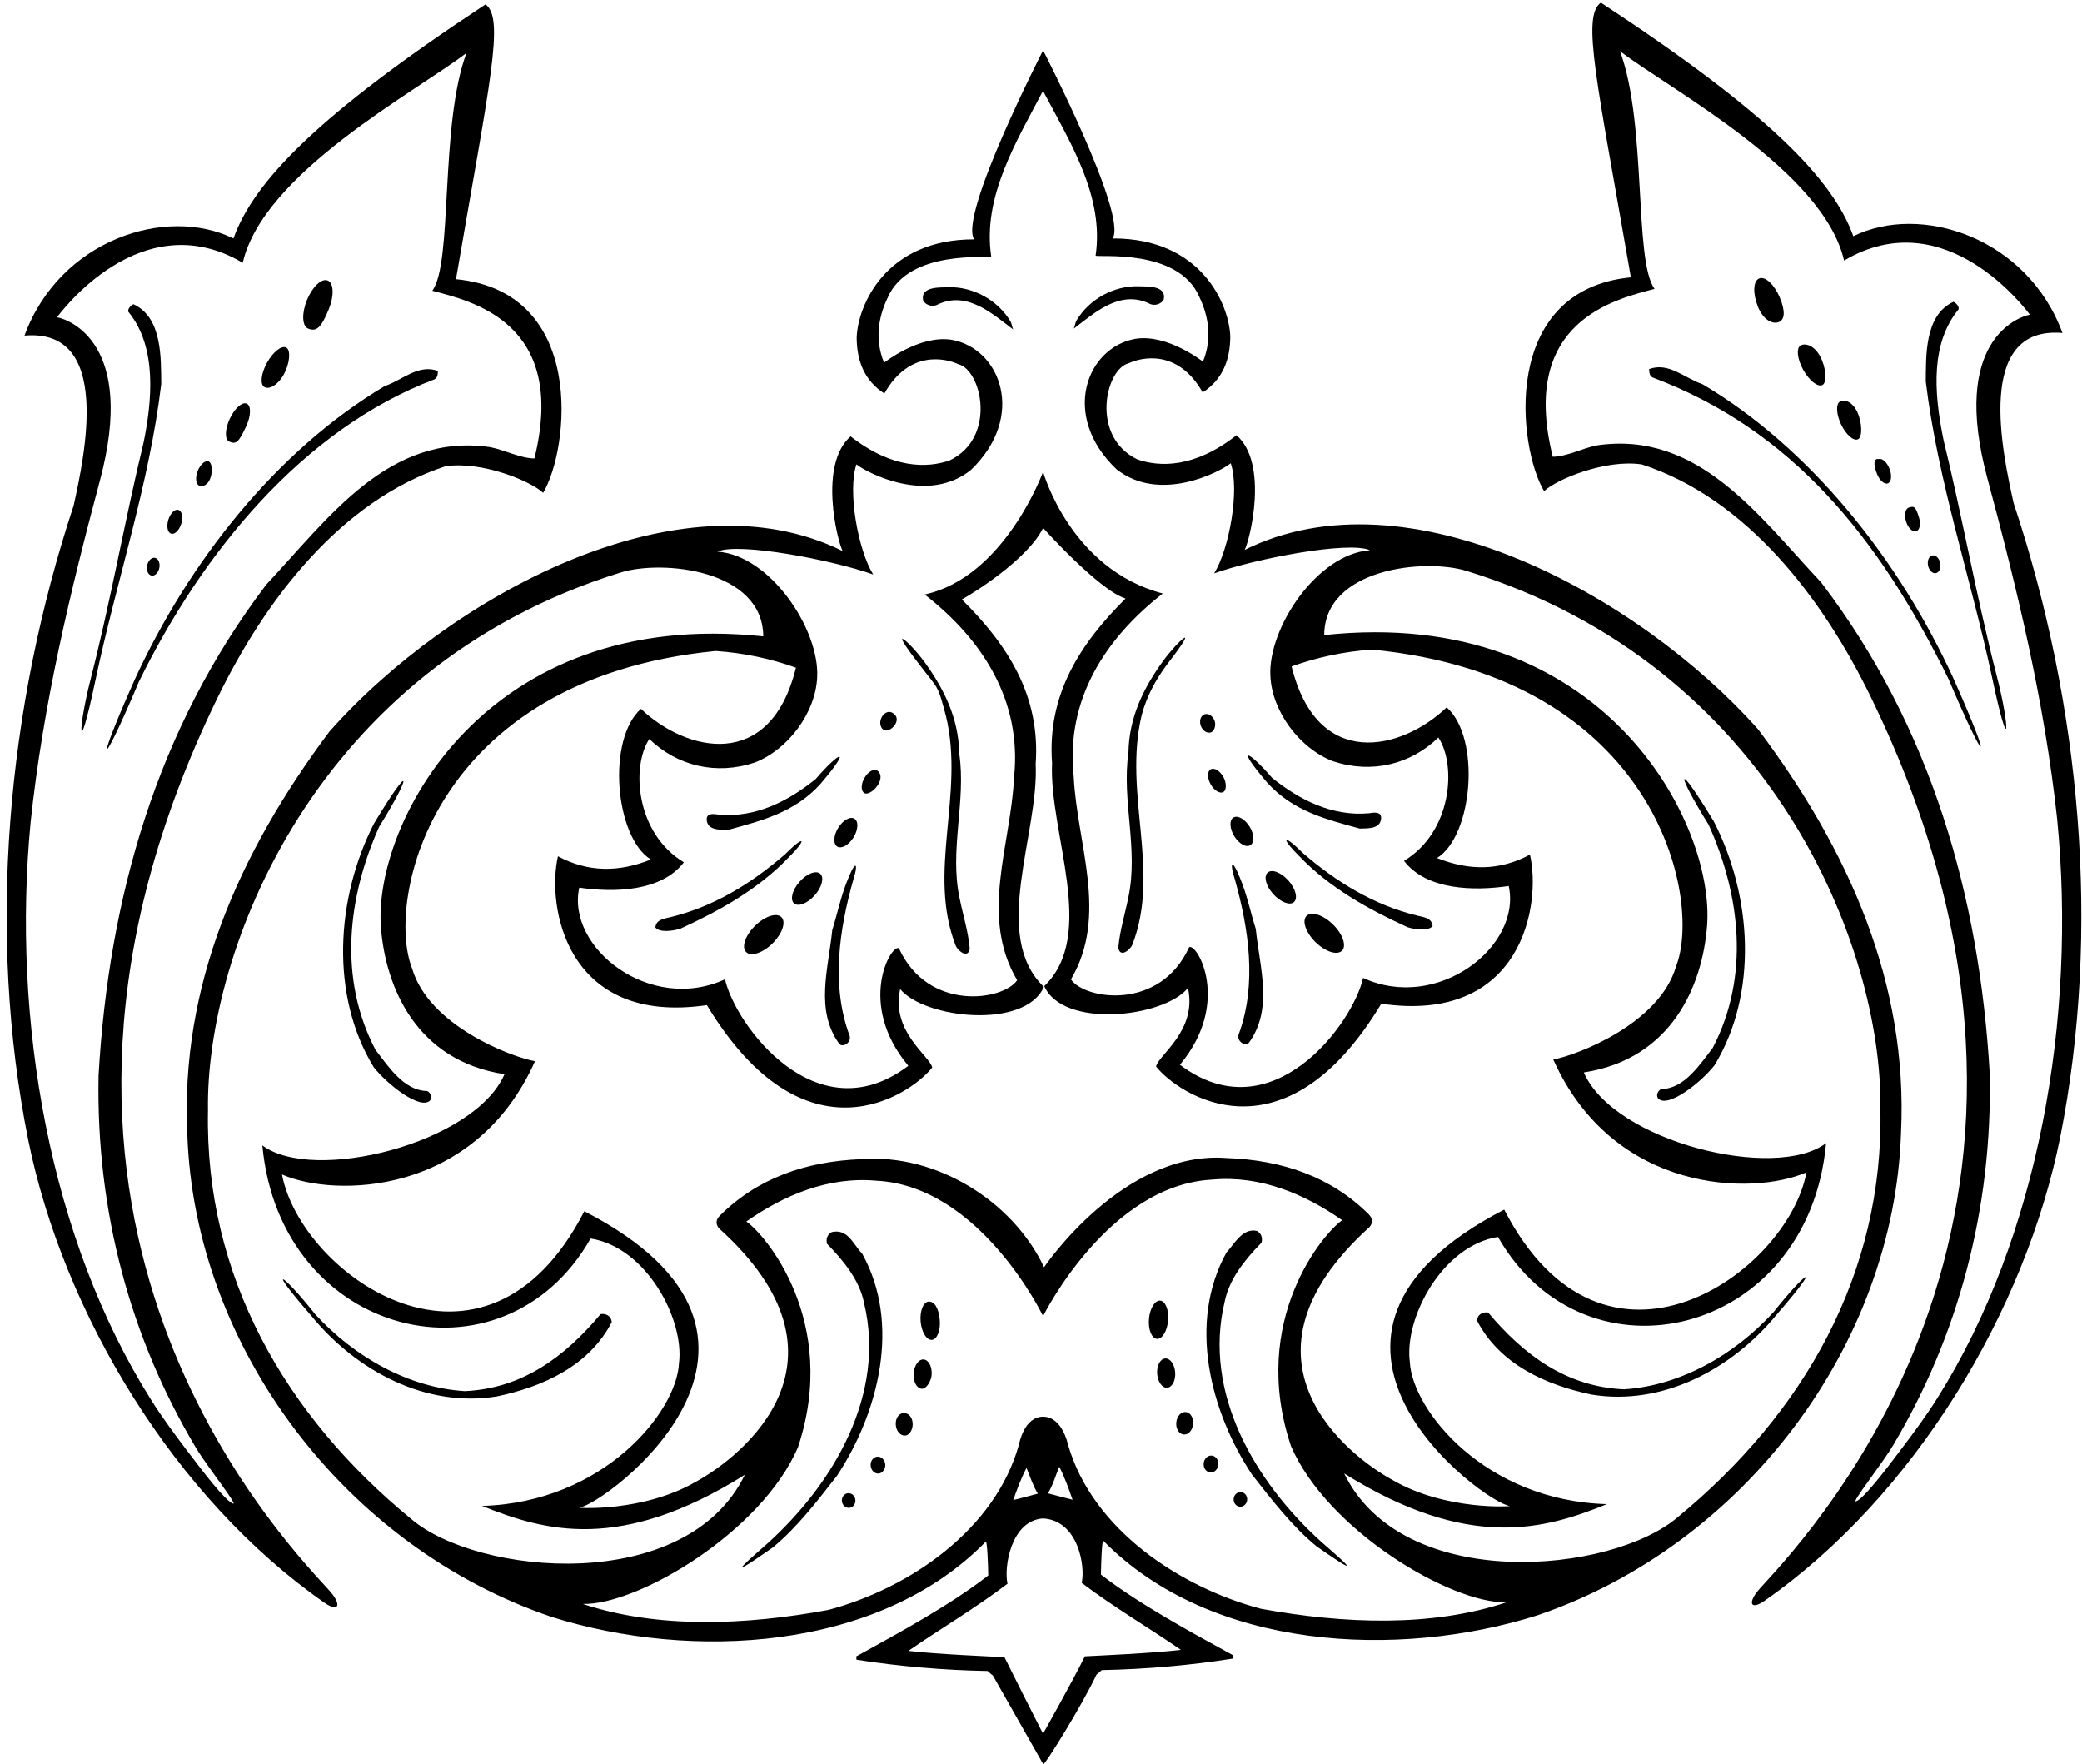 <?xml version="1.0" encoding="UTF-8"?>
<svg xmlns="http://www.w3.org/2000/svg" xmlns:xlink="http://www.w3.org/1999/xlink" width="452pt" height="383pt" viewBox="0 0 452 383" version="1.1">
<g id="surface1">
<path style=" stroke:none;fill-rule:nonzero;fill:rgb(0%,0%,0%);fill-opacity:1;" d="M 47.188 151.551 C 57.547 130.262 73.938 108.684 96.684 101.223 C 104.516 100.016 115.227 104.414 117.914 106.984 C 123.574 97.52 127.445 63.34 98.992 60.605 C 106.332 17.754 109.598 4.004 105.398 0.965 C 68.945 25.004 55.082 39.438 50.68 51.762 C 36.055 44.586 12.961 52.035 5.32 72.855 C 24.48 71.172 18.344 99.031 15.988 109.754 C 1.488 153.609 -2.879 202.445 6.125 247.43 C 13.75 285.062 37.836 325.219 70.461 347.941 C 73.668 350.172 74.258 348.281 71.398 345.172 C 58.891 331.574 -6.43 261.715 47.188 151.551 Z M 50.594 326.414 C 48.949 325.895 43.945 319.316 40.988 315.41 C 37.934 311.383 35.371 307.957 32.848 303.953 C 10.809 269.031 2.512 221.562 6.66 178.41 C 9.367 152.914 15.234 128.48 21.695 104.305 C 29.645 74.543 15.004 69.355 12.383 68.867 C 13.07 68 30.613 44.023 52.699 57.043 C 57.176 37.516 90.156 20.012 101.266 11.512 C 95.426 27.18 98.367 57.023 93.852 63.117 C 102.297 65.363 123.328 69.961 116.02 99.52 C 112.922 99.484 109.676 97.707 106.422 97.066 C 84.387 93.848 71.285 112.523 57.805 126.906 C 33.965 158.281 23.586 195.07 21.398 233.512 C 20.844 263.086 28.367 290.535 42.492 314.219 C 44.988 318.406 51.695 326.762 50.594 326.414 "/>
<path style=" stroke:none;fill-rule:nonzero;fill:rgb(0%,0%,0%);fill-opacity:1;" d="M 381.695 158.344 C 355.656 129.094 305.582 101.781 270.215 119.371 C 271.398 117.098 275.445 100.547 268.441 94.48 C 259.34 101.629 251.766 101.395 246.961 99.742 C 236.629 94.805 239.992 80.074 245.047 78.859 C 247.625 77.637 255.672 75.578 261.098 85.188 C 265.523 82.336 267.078 77.973 267.094 73.023 C 266.855 66.199 260.855 51.68 241.555 51.758 C 244.852 46.625 226.453 10.938 226.453 10.938 C 226.453 10.938 208.086 46.688 211.48 51.957 C 192.18 51.91 186.211 66.445 185.984 73.27 C 186.008 78.215 187.57 82.578 192 85.422 C 197.41 75.801 205.461 77.848 208.039 79.062 C 213.094 80.27 216.488 94.992 206.164 99.949 C 201.359 101.609 193.785 101.859 184.672 94.727 C 177.68 100.805 181.758 117.352 182.941 119.621 C 147.547 102.098 97.52 129.5 71.535 158.793 C 51.883 185.059 39.066 214.02 40.672 246.355 C 42.254 292.504 75.039 335.914 119.875 351.047 C 149.98 360.465 190.652 358.574 214.02 334.664 C 214.324 334.637 214.512 339.691 214.547 342.008 C 206.566 348.219 195.719 354.176 185.883 359.578 C 185.902 359.781 185.93 360.09 185.945 360.293 C 195.25 361.746 204.703 362.562 214.41 362.742 C 214.746 363.023 215.086 363.402 215.523 363.676 L 226.5 383 C 226.91 383.035 234.918 370.223 238.074 363.484 C 238.512 363.211 238.855 362.828 239.188 362.547 C 248.895 362.352 258.344 361.516 267.645 360.051 C 267.664 359.844 267.691 359.539 267.707 359.332 C 257.863 353.949 247.008 348.008 239.012 341.812 C 239.043 339.5 239.223 334.441 239.527 334.469 C 262.938 358.336 303.613 360.156 333.703 350.684 C 378.512 335.469 411.219 292.004 412.715 245.848 C 414.262 213.512 401.395 184.57 381.695 158.344 Z M 189.574 124.711 C 186.281 119.387 183.969 106.645 185.93 100.801 C 188.293 102.688 201.418 109.535 210.777 102.02 C 222.871 90.434 217.223 75.625 206.598 73.762 C 199.566 72.652 192.016 78.719 191.926 78.727 C 189.961 73.949 190.57 69.156 192.656 64.746 C 197.227 53.902 215.027 56.195 215.188 55.664 C 213.27 42.797 220.543 30.922 226.434 19.727 C 232.344 30.91 239.75 42.598 237.859 55.473 C 238.02 56 255.816 53.68 260.402 64.512 C 262.496 68.918 263.117 73.715 261.16 78.492 C 261.07 78.484 253.508 72.434 246.48 73.555 C 235.859 75.438 230.238 90.254 242.348 101.82 C 251.723 109.32 264.836 102.449 267.195 100.559 C 269.168 106.395 266.875 119.145 263.594 124.469 C 272.422 121.312 292.766 117.371 297.422 119.445 C 285.906 120.262 275.246 136.398 275.797 146.754 C 276.16 154.52 282.176 162.457 289.359 165.238 C 297.777 168.027 306.203 165.969 312.273 160.098 C 316.195 166.004 315.324 180.523 304.812 186.879 C 309.727 193.277 320.02 193.441 327.539 192.336 C 330.395 205.469 312.125 219.719 295.926 212.297 C 293.734 222.207 276.113 246.18 256.164 231.137 C 267.445 217.613 259.793 204.547 258.152 205.641 C 251.801 219.57 235.426 216.984 232.504 212.609 C 240.715 198.68 233.797 183.238 233.102 168.543 C 231.328 152 239.836 138.68 252.434 128.84 C 232.344 123.551 226.453 102.414 226.453 102.414 C 226.453 102.414 218.137 125.281 200.746 129.055 C 213.359 138.875 221.887 152.18 220.145 168.727 C 219.48 183.422 212.59 198.875 220.82 212.789 C 217.906 217.172 201.539 219.785 195.16 205.871 C 193.52 204.777 185.895 217.859 197.195 231.363 C 177.273 246.441 159.609 222.5 157.398 212.59 C 141.215 220.047 122.922 205.824 125.754 192.691 C 133.273 193.781 143.566 193.602 148.469 187.188 C 137.945 180.855 137.047 166.336 140.961 160.426 C 147.043 166.281 155.469 168.324 163.883 165.523 C 171.062 162.73 177.062 154.777 177.41 147.016 C 177.945 136.66 167.254 120.539 155.734 119.742 C 160.391 117.66 180.742 121.566 189.574 124.711 Z M 297.18 263.633 C 289.012 255.508 278.508 251.82 266.277 251.387 C 243.777 249.676 226.664 275.098 226.664 275.098 C 219.824 260.645 203.199 250.422 187.121 251.629 C 174.891 252.086 164.391 255.793 156.242 263.934 C 155.254 264.98 155.473 265.852 156.074 266.641 C 187.824 295.254 160.844 316.312 151.203 321.594 C 139.602 328.363 125.137 327.352 125.762 327.281 C 131.277 326.66 180.449 290.512 126.855 262.938 C 105.211 305.121 65.332 276.801 61.223 254.961 C 72.801 260.027 103.121 259.566 116.145 230.367 C 111.086 229.477 93.102 222.707 89.457 210.211 C 83.613 195.363 93.781 147.344 155.363 141.324 C 161.379 141.723 167.262 142.961 172.797 144.945 C 167.223 167.672 148.914 163.191 139.148 153.883 C 131.688 160.52 133.504 181.766 141.301 186.582 C 134.43 189.352 127.734 189.422 121.133 185.879 C 118.637 196.637 122.84 222.703 153.461 218.195 C 174.758 253.445 197.723 237.688 202.383 231.73 C 201.852 229.199 193.387 223.98 195.422 214.715 C 200.73 221.156 222.562 223.504 226.621 214.238 C 215.031 203.121 225.559 181.035 224.84 165.84 C 225.906 151.004 218.754 139.98 208.816 130.133 C 211.016 128.938 222.961 121.609 226.461 114.609 C 226.461 114.609 238.578 128.141 244.363 129.93 C 234.441 139.797 227.309 150.828 228.402 165.664 C 227.715 180.859 238.277 202.93 226.711 214.07 C 230.781 223.328 252.609 220.938 257.906 214.484 C 259.961 223.75 251.508 228.984 250.98 231.516 C 255.648 237.465 278.641 253.18 299.879 217.891 C 330.508 222.344 334.664 196.27 332.145 185.52 C 325.551 189.074 318.855 189.012 311.98 186.258 C 319.77 181.426 321.543 160.176 314.074 153.555 C 304.324 162.883 286.023 167.395 280.406 144.68 C 285.941 142.68 291.82 141.434 297.836 141.023 C 359.426 146.934 369.68 194.934 363.867 209.793 C 360.246 222.297 342.27 229.094 337.215 229.996 C 350.289 259.172 380.609 259.578 392.18 254.492 C 388.109 276.34 348.281 304.73 326.562 262.586 C 273.016 290.258 322.254 326.316 327.77 326.93 C 328.398 327 313.934 328.035 302.316 321.285 C 292.668 316.023 265.652 295.012 297.352 266.344 C 297.949 265.551 298.168 264.68 297.18 263.633 Z M 89.234 329.719 C 62.012 307.367 44.402 277.059 45.152 241.012 C 44.613 206.727 68.176 144.898 134.793 124.266 C 143.844 121.461 165.613 123.641 165.703 138.148 C 105.105 131.738 80.918 179.082 82.703 201.422 C 83.727 214.219 90.285 230.258 109.52 233.191 C 103 248.273 67.934 256.922 56.957 248.637 C 60.805 290.59 109.301 302.156 128.219 268.867 C 140.277 270.734 148.621 286.355 147.406 295.945 C 146.891 306.508 131.062 326.156 104.66 326.918 C 118.129 332.336 134.637 337.145 161.695 320.156 C 149.008 346.32 103.621 342.062 89.234 329.719 Z M 256.367 358.152 C 250.43 358.879 238.199 359.422 235.527 359.555 C 232.902 364.895 226.438 376.352 226.438 376.352 C 223.824 371.219 220.699 365.074 218.062 359.738 C 215.395 359.613 203.16 359.09 197.223 358.375 C 204.023 353.652 211.691 349.156 218.727 343.805 C 217.891 340.168 219.523 330.062 226.438 329.633 C 234.074 330.062 235.664 339.98 234.836 343.617 C 241.883 348.961 249.559 353.441 256.367 358.152 Z M 219.973 325.648 C 220.715 323.523 221.613 321.039 222.848 318.66 C 223.723 320.758 224.23 322.492 225.312 324.25 C 223.398 324.789 221.785 325.18 219.973 325.648 Z M 227.508 324.176 C 228.59 322.414 229.09 320.508 229.965 318.41 C 231.203 320.785 232.105 323.441 232.852 325.566 C 231.035 325.098 229.426 324.711 227.508 324.176 Z M 273.73 349.234 C 256.234 344.598 237.102 332.031 231.828 313.48 C 231.828 313.48 230.609 307.539 226.453 307.539 C 222.297 307.539 221.246 313.469 221.246 313.469 C 216.086 332.133 197.391 344.809 179.844 349.488 C 161.785 352.828 142.777 353.57 126.531 348.195 C 138.586 348.453 165.359 332.516 173.234 314.191 C 182.375 286.691 165.855 267.727 162.02 265.176 C 170.082 259.52 179.719 255.371 190.211 256.309 C 212.848 257.402 226.453 285.711 226.453 285.711 C 226.453 285.711 240.562 257.207 263.195 256.07 C 273.688 255.117 283.328 259.246 291.398 264.891 C 287.574 267.445 271.086 286.438 280.273 313.926 C 288.184 332.23 314.984 348.121 327.039 347.844 C 310.805 353.25 291.797 352.539 273.73 349.234 Z M 364.301 329.301 C 349.941 341.672 304.562 346.008 291.824 319.867 C 318.914 336.809 335.414 331.969 348.871 326.527 C 322.473 325.812 306.605 306.191 306.07 295.633 C 304.836 286.043 313.152 270.41 325.207 268.52 C 344.188 301.773 392.664 290.121 396.438 248.156 C 385.477 256.461 350.391 247.879 343.848 232.809 C 363.074 229.844 369.605 213.789 370.602 200.992 C 372.348 178.648 348.074 131.348 287.488 137.867 C 287.555 123.355 309.316 121.141 318.375 123.93 C 385.031 144.441 408.703 206.23 408.227 240.516 C 409.043 276.559 391.484 306.898 364.301 329.301 "/>
<path style=" stroke:none;fill-rule:nonzero;fill:rgb(0%,0%,0%);fill-opacity:1;" d="M 437.152 109.203 C 434.777 98.484 428.594 70.637 447.754 72.285 C 440.078 51.477 416.969 44.074 402.355 51.273 C 397.934 38.957 384.047 24.547 347.547 0.578 C 343.355 3.621 346.645 17.367 354.062 60.203 C 325.613 62.988 329.543 97.16 335.223 106.617 C 337.906 104.043 348.609 99.625 356.441 100.816 C 379.203 108.238 395.629 129.785 406.031 151.059 C 459.844 261.125 394.648 331.102 382.168 344.723 C 379.316 347.836 379.906 349.727 383.109 347.488 C 415.695 324.707 439.707 284.508 447.266 246.863 C 456.188 201.863 451.73 153.031 437.152 109.203 Z M 420.645 303.43 C 418.125 307.441 415.57 310.871 412.523 314.906 C 409.574 318.816 404.582 325.402 402.938 325.926 C 401.84 326.273 408.527 317.906 411.016 313.715 C 425.102 290.008 432.574 262.543 431.965 232.969 C 429.707 194.531 419.266 157.762 395.367 126.43 C 381.863 112.074 368.727 93.422 346.695 96.68 C 343.445 97.324 340.199 99.109 337.105 99.152 C 329.738 69.605 350.766 64.969 359.207 62.707 C 354.68 56.621 357.566 26.77 351.699 11.113 C 362.824 19.598 395.84 37.035 400.352 56.559 C 422.406 43.496 439.996 67.441 440.688 68.309 C 438.066 68.805 423.434 74.016 431.438 103.766 C 437.938 127.926 443.852 152.352 446.605 177.844 C 450.828 220.988 442.621 268.473 420.645 303.43 "/>
<path style=" stroke:none;fill-rule:nonzero;fill:rgb(0%,0%,0%);fill-opacity:1;" d="M 420.281 124.418 C 421.012 124.273 421.434 123.293 421.219 122.23 C 421.008 121.172 420.242 120.43 419.516 120.574 C 418.785 120.719 418.363 121.699 418.578 122.762 C 418.789 123.82 419.555 124.562 420.281 124.418 "/>
<path style=" stroke:none;fill-rule:nonzero;fill:rgb(0%,0%,0%);fill-opacity:1;" d="M 132.805 287.023 C 132.719 285.66 131.5 285.074 130.383 285.277 C 122.547 294.625 113.348 301.414 100.926 301.988 C 88.742 301.25 76.941 294.594 68.422 285.293 C 61.285 276.285 57.461 274.016 67.66 285.727 C 77.379 297.578 92.461 305.68 107.93 303.125 C 117.953 301.008 127.867 296.527 132.805 287.023 "/>
<path style=" stroke:none;fill-rule:nonzero;fill:rgb(0%,0%,0%);fill-opacity:1;" d="M 205.375 155.484 C 209.449 172.551 201.227 189.254 207.484 205.305 C 207.879 206.301 210.113 208.27 210.531 205.965 C 210.199 202.18 209.066 198.668 208.332 195.023 C 206.066 184.5 209.781 173.965 208.25 163.586 C 208.121 155.906 204.93 149.559 200.77 143.805 C 197.609 139.438 192.148 134.699 199.621 144.289 C 203.801 149.809 203.492 148.395 205.375 155.484 "/>
<path style=" stroke:none;fill-rule:nonzero;fill:rgb(0%,0%,0%);fill-opacity:1;" d="M 184.148 190.68 C 182.625 194.273 181.859 198.137 180.688 201.883 C 179.797 210.52 176.953 219.223 182.129 226.5 C 182.742 227.527 184.91 226.465 184.457 224.852 C 180.371 213.949 182.215 201.746 185.258 190.953 C 186.234 188.09 186.051 186.02 184.148 190.68 "/>
<path style=" stroke:none;fill-rule:nonzero;fill:rgb(0%,0%,0%);fill-opacity:1;" d="M 156.012 176.836 C 155.176 176.703 153.379 176.367 153.422 177.887 C 153.527 180.25 156.195 180.117 158.055 180.16 C 165.23 178.164 172.512 176.426 178.152 170.137 C 185.152 161.922 182.293 163.043 177.086 169.105 C 171.215 173.852 164.117 177.566 156.012 176.836 "/>
<path style=" stroke:none;fill-rule:nonzero;fill:rgb(0%,0%,0%);fill-opacity:1;" d="M 170.367 185.504 C 163.125 191.766 155.027 196.793 145.594 199.09 C 144.281 199.414 142.441 199.574 142.285 201.34 C 143.148 202.484 146.07 202.145 147.773 201.578 C 156.16 197.715 164.613 193.055 171.258 186.082 C 175.113 182.281 174.992 180.902 170.367 185.504 "/>
<path style=" stroke:none;fill-rule:nonzero;fill:rgb(0%,0%,0%);fill-opacity:1;" d="M 192.043 158.527 C 192.867 158.832 194.168 157.895 194.562 156.812 C 194.961 155.734 194.305 154.922 193.477 154.617 C 192.652 154.316 191.66 154.945 191.266 156.023 C 190.867 157.105 191.219 158.227 192.043 158.527 "/>
<path style=" stroke:none;fill-rule:nonzero;fill:rgb(0%,0%,0%);fill-opacity:1;" d="M 187.664 172.164 C 188.434 172.594 189.977 171.527 190.734 170.168 C 191.488 168.809 191.172 167.668 190.402 167.242 C 189.633 166.812 188.395 167.57 187.641 168.93 C 186.883 170.289 186.895 171.738 187.664 172.164 "/>
<path style=" stroke:none;fill-rule:nonzero;fill:rgb(0%,0%,0%);fill-opacity:1;" d="M 181.773 183.77 C 182.695 184.336 184.277 183.441 185.305 181.77 C 186.332 180.102 186.418 178.285 185.496 177.719 C 184.574 177.152 182.992 178.047 181.965 179.719 C 180.938 181.391 180.852 183.203 181.773 183.77 "/>
<path style=" stroke:none;fill-rule:nonzero;fill:rgb(0%,0%,0%);fill-opacity:1;" d="M 173.574 191.426 C 172.008 193.199 171.473 195.289 172.387 196.098 C 173.297 196.906 175.309 196.121 176.879 194.348 C 178.445 192.574 178.98 190.48 178.066 189.676 C 177.156 188.867 175.145 189.652 173.574 191.426 "/>
<path style=" stroke:none;fill-rule:nonzero;fill:rgb(0%,0%,0%);fill-opacity:1;" d="M 163.922 200.969 C 161.801 203.055 160.926 205.605 161.969 206.668 C 163.012 207.73 165.578 206.898 167.703 204.812 C 169.824 202.723 170.699 200.172 169.656 199.109 C 168.613 198.051 166.047 198.879 163.922 200.969 "/>
<path style=" stroke:none;fill-rule:nonzero;fill:rgb(0%,0%,0%);fill-opacity:1;" d="M 29.219 147.59 C 20.266 167.715 21.969 167.391 30.172 147.957 C 43.84 120.051 65.672 93.215 94.305 82.355 C 94.996 82.016 95.031 81.262 95.074 80.535 C 90.809 78.953 87.312 82.559 83.504 83.82 C 59.797 97.957 40.84 122.219 29.219 147.59 "/>
<path style=" stroke:none;fill-rule:nonzero;fill:rgb(0%,0%,0%);fill-opacity:1;" d="M 28.949 66.035 C 28.457 66.285 27.691 66.973 27.859 67.68 C 34.203 75.371 32.977 87.23 31.176 96.051 C 27.191 112.43 24.004 130.609 19.723 147.254 C 16.844 158.449 16.84 166.105 20.719 147.691 C 25.27 126.09 32.395 105.223 35.008 83.34 C 34.941 77.883 35.281 68.883 28.949 66.035 "/>
<path style=" stroke:none;fill-rule:nonzero;fill:rgb(0%,0%,0%);fill-opacity:1;" d="M 66.898 71.332 C 68.703 72.066 69.738 71.168 71.402 67.078 C 72.574 64.195 72.457 61.426 71.141 60.891 C 69.824 60.355 67.809 62.258 66.637 65.145 C 65.465 68.023 65.582 70.797 66.898 71.332 "/>
<path style=" stroke:none;fill-rule:nonzero;fill:rgb(0%,0%,0%);fill-opacity:1;" d="M 57.418 84.039 C 58.426 84.594 60.301 83.652 61.613 81.285 C 62.922 78.914 63.168 76.02 62.16 75.461 C 61.156 74.906 59.277 76.375 57.969 78.742 C 56.656 81.109 56.41 83.48 57.418 84.039 "/>
<path style=" stroke:none;fill-rule:nonzero;fill:rgb(0%,0%,0%);fill-opacity:1;" d="M 49.742 95.844 C 51.262 96.551 51.84 95.984 53.434 92.566 C 54.496 90.297 54.559 88.086 53.578 87.629 C 52.598 87.172 50.941 88.637 49.883 90.906 C 48.824 93.176 48.762 95.383 49.742 95.844 "/>
<path style=" stroke:none;fill-rule:nonzero;fill:rgb(0%,0%,0%);fill-opacity:1;" d="M 43.27 105.43 C 44.027 105.719 45.094 105.301 45.652 103.848 C 46.211 102.395 46.047 100.457 45.289 100.164 C 44.531 99.875 43.465 100.816 42.906 102.27 C 42.348 103.723 42.512 105.137 43.27 105.43 "/>
<path style=" stroke:none;fill-rule:nonzero;fill:rgb(0%,0%,0%);fill-opacity:1;" d="M 34.59 123.277 C 34.801 122.215 34.379 121.238 33.648 121.094 C 32.918 120.949 32.156 121.691 31.945 122.754 C 31.734 123.816 32.156 124.793 32.887 124.938 C 33.617 125.086 34.379 124.34 34.59 123.277 "/>
<path style=" stroke:none;fill-rule:nonzero;fill:rgb(0%,0%,0%);fill-opacity:1;" d="M 37.152 115.844 C 37.926 116.082 38.91 115.121 39.348 113.699 C 39.785 112.277 39.512 110.93 38.734 110.691 C 37.957 110.453 36.977 111.414 36.539 112.836 C 36.102 114.258 36.375 115.605 37.152 115.844 "/>
<path style=" stroke:none;fill-rule:nonzero;fill:rgb(0%,0%,0%);fill-opacity:1;" d="M 187.172 272.141 C 185.117 269.965 184.055 266.699 180.574 267.465 C 179.586 267.965 179.266 269.023 179.562 270.027 C 183.297 273.824 186.66 278.062 187.602 282.93 C 192.316 302.508 181.211 321.82 166.738 334.953 C 164.273 337.195 154.973 344.926 167.734 335.957 C 173.023 331.629 177.445 325.824 181.715 320.355 C 190.812 306.566 195.613 287.277 187.172 272.141 "/>
<path style=" stroke:none;fill-rule:nonzero;fill:rgb(0%,0%,0%);fill-opacity:1;" d="M 201.578 282.559 C 200.434 282.66 199.668 284.602 199.867 286.891 C 200.07 289.184 201.16 290.961 202.309 290.859 C 203.453 290.758 204.219 288.82 204.02 286.527 C 203.777 283.797 202.762 282.457 201.578 282.559 "/>
<path style=" stroke:none;fill-rule:nonzero;fill:rgb(0%,0%,0%);fill-opacity:1;" d="M 200.508 295.117 C 199.426 295.047 198.461 296.414 198.352 298.172 C 198.238 299.926 199.023 301.406 200.102 301.473 C 201.156 301.539 202.18 299.734 202.262 298.418 C 202.371 296.664 201.59 295.184 200.508 295.117 "/>
<path style=" stroke:none;fill-rule:nonzero;fill:rgb(0%,0%,0%);fill-opacity:1;" d="M 196.09 306.75 C 195.078 306.84 194.352 308.004 194.473 309.352 C 194.59 310.699 195.504 311.719 196.516 311.633 C 197.527 311.543 198.25 310.211 198.133 308.863 C 198.016 307.516 197.098 306.66 196.09 306.75 "/>
<path style=" stroke:none;fill-rule:nonzero;fill:rgb(0%,0%,0%);fill-opacity:1;" d="M 190.449 316.223 C 189.574 316.301 188.934 317.18 189.023 318.191 C 189.113 319.203 189.895 319.961 190.77 319.883 C 191.664 319.805 192.27 318.723 192.195 317.914 C 192.109 316.902 191.324 316.145 190.449 316.223 "/>
<path style=" stroke:none;fill-rule:nonzero;fill:rgb(0%,0%,0%);fill-opacity:1;" d="M 184.102 324.156 C 183.293 324.227 182.699 324.996 182.777 325.871 C 182.855 326.75 183.574 327.402 184.383 327.332 C 185.191 327.258 185.785 326.492 185.707 325.613 C 185.629 324.738 184.91 324.086 184.102 324.156 "/>
<path style=" stroke:none;fill-rule:nonzero;fill:rgb(0%,0%,0%);fill-opacity:1;" d="M 219.395 69.816 C 216.609 65.113 211.195 62.188 205.852 62.348 C 204.586 62.473 199.629 61.969 200.438 65.297 C 201.039 66.277 202.527 66.766 203.699 66.043 C 210.039 63.113 215.539 68.199 219.953 71.523 C 219.664 70.801 219.613 70.195 219.395 69.816 "/>
<path style=" stroke:none;fill-rule:nonzero;fill:rgb(0%,0%,0%);fill-opacity:1;" d="M 249.363 65.828 C 250.539 66.551 252.023 66.059 252.621 65.078 C 253.426 61.746 248.469 62.262 247.207 62.141 C 241.859 61.988 236.453 64.926 233.676 69.633 C 233.457 70.012 233.406 70.617 233.117 71.34 C 237.527 68.008 243.016 62.914 249.363 65.828 "/>
<path style=" stroke:none;fill-rule:nonzero;fill:rgb(0%,0%,0%);fill-opacity:1;" d="M 385.035 284.836 C 376.531 294.152 364.742 300.832 352.562 301.594 C 340.141 301.039 330.93 294.266 323.074 284.934 C 321.957 284.734 320.738 285.32 320.656 286.684 C 325.609 296.18 335.535 300.641 345.559 302.742 C 361.031 305.266 376.102 297.137 385.801 285.27 C 395.977 273.539 392.156 275.816 385.035 284.836 "/>
<path style=" stroke:none;fill-rule:nonzero;fill:rgb(0%,0%,0%);fill-opacity:1;" d="M 93.414 238.832 C 93.871 238.176 93.477 237.18 92.723 236.832 C 87.664 236.762 84.316 231.488 81.527 227.918 C 73.402 212.406 75.465 194.773 82.32 179.469 C 89.5 167.895 89.52 164.934 81.191 178.77 C 72.922 194.961 71.625 216.105 81.137 231.664 C 84.156 235.523 91.414 241.117 93.414 238.832 "/>
<path style=" stroke:none;fill-rule:nonzero;fill:rgb(0%,0%,0%);fill-opacity:1;" d="M 370.945 179.035 C 377.832 194.328 379.922 211.961 371.828 227.484 C 369.047 231.059 365.703 236.34 360.648 236.418 C 359.895 236.766 359.5 237.762 359.961 238.422 C 361.965 240.703 369.215 235.094 372.227 231.23 C 381.711 215.656 380.371 194.512 372.074 178.336 C 363.723 164.516 363.746 167.473 370.945 179.035 "/>
<path style=" stroke:none;fill-rule:nonzero;fill:rgb(0%,0%,0%);fill-opacity:1;" d="M 244.965 194.816 C 244.234 198.465 243.109 201.977 242.785 205.762 C 243.203 208.066 245.438 206.094 245.828 205.098 C 252.059 189.035 243.805 172.348 247.852 155.277 C 248.941 151.129 250.965 147.422 253.531 144.02 C 260.984 134.414 255.586 139.211 252.434 143.59 C 248.285 149.348 245.105 155.703 244.988 163.379 C 243.477 173.766 247.211 184.289 244.965 194.816 "/>
<path style=" stroke:none;fill-rule:nonzero;fill:rgb(0%,0%,0%);fill-opacity:1;" d="M 269.137 190.434 C 267.227 185.773 267.051 187.844 268.031 190.707 C 271.09 201.496 272.957 213.695 268.891 224.605 C 268.441 226.215 270.613 227.277 271.223 226.25 C 276.387 218.961 273.527 210.266 272.621 201.629 C 271.441 197.883 270.672 194.023 269.137 190.434 "/>
<path style=" stroke:none;fill-rule:nonzero;fill:rgb(0%,0%,0%);fill-opacity:1;" d="M 295.215 179.867 C 297.07 179.82 299.742 179.945 299.844 177.586 C 299.887 176.062 298.09 176.402 297.254 176.535 C 289.148 177.281 282.043 173.578 276.164 168.848 C 270.945 162.793 268.086 161.676 275.098 169.879 C 280.75 176.156 288.035 177.883 295.215 179.867 "/>
<path style=" stroke:none;fill-rule:nonzero;fill:rgb(0%,0%,0%);fill-opacity:1;" d="M 282.023 185.809 C 288.68 192.77 297.141 197.414 305.535 201.266 C 307.238 201.824 310.16 202.16 311.02 201.02 C 310.863 199.254 309.02 199.094 307.707 198.773 C 298.27 196.492 290.164 191.48 282.91 185.23 C 278.277 180.637 278.156 182.02 282.023 185.809 "/>
<path style=" stroke:none;fill-rule:nonzero;fill:rgb(0%,0%,0%);fill-opacity:1;" d="M 262.914 158.98 C 263.664 158.703 264.027 157.391 263.688 156.477 C 263.289 155.398 262.301 154.77 261.473 155.074 C 260.648 155.379 260.305 156.5 260.699 157.578 C 261.102 158.66 262.09 159.285 262.914 158.98 "/>
<path style=" stroke:none;fill-rule:nonzero;fill:rgb(0%,0%,0%);fill-opacity:1;" d="M 262.844 167.004 C 262.074 167.434 262.066 168.883 262.828 170.242 C 263.586 171.602 264.824 172.355 265.59 171.926 C 266.312 171.523 266.277 169.887 265.609 168.688 C 264.848 167.328 263.613 166.574 262.844 167.004 "/>
<path style=" stroke:none;fill-rule:nonzero;fill:rgb(0%,0%,0%);fill-opacity:1;" d="M 271.449 183.469 C 272.371 182.898 272.332 181.137 271.301 179.465 C 270.27 177.797 268.688 176.902 267.766 177.473 C 266.848 178.039 266.934 179.855 267.965 181.523 C 268.996 183.195 270.527 184.035 271.449 183.469 "/>
<path style=" stroke:none;fill-rule:nonzero;fill:rgb(0%,0%,0%);fill-opacity:1;" d="M 275.219 189.414 C 274.309 190.227 274.793 192.266 276.363 194.035 C 277.938 195.805 280.004 196.637 280.91 195.828 C 281.824 195.02 281.285 192.93 279.715 191.156 C 278.141 189.387 276.129 188.609 275.219 189.414 "/>
<path style=" stroke:none;fill-rule:nonzero;fill:rgb(0%,0%,0%);fill-opacity:1;" d="M 283.645 198.836 C 282.605 199.898 283.484 202.449 285.609 204.535 C 287.738 206.617 290.305 207.445 291.348 206.379 C 292.391 205.316 291.512 202.766 289.383 200.684 C 287.258 198.602 284.688 197.773 283.645 198.836 "/>
<path style=" stroke:none;fill-rule:nonzero;fill:rgb(0%,0%,0%);fill-opacity:1;" d="M 369.59 83.391 C 365.781 82.137 362.277 78.535 358.016 80.129 C 358.059 80.855 358.094 81.609 358.789 81.945 C 388.988 93.34 407.77 116.395 423.035 147.43 C 431.277 166.852 432.98 167.172 423.988 147.062 C 412.324 121.711 393.32 97.484 369.59 83.391 "/>
<path style=" stroke:none;fill-rule:nonzero;fill:rgb(0%,0%,0%);fill-opacity:1;" d="M 421.941 95.527 C 419.699 84.656 419.301 74.336 425.207 67.148 C 425.371 66.441 424.605 65.758 424.113 65.512 C 417.785 68.367 418.145 77.367 418.086 82.824 C 420.738 104.699 427.902 125.555 432.492 147.148 C 436.402 165.555 436.387 157.902 433.484 146.711 C 429.176 130.074 425.957 111.898 421.941 95.527 "/>
<path style=" stroke:none;fill-rule:nonzero;fill:rgb(0%,0%,0%);fill-opacity:1;" d="M 386.176 69.91 C 387.492 69.371 387.602 67.562 386.426 64.684 C 385.246 61.801 383.227 59.902 381.91 60.441 C 380.598 60.977 380.484 63.746 381.664 66.629 C 382.84 69.512 384.859 70.445 386.176 69.91 "/>
<path style=" stroke:none;fill-rule:nonzero;fill:rgb(0%,0%,0%);fill-opacity:1;" d="M 395.676 83.562 C 396.684 83.004 396.434 79.672 395.117 77.305 C 393.805 74.938 391.926 74.438 390.918 74.992 C 389.914 75.555 390.164 77.922 391.477 80.289 C 392.789 82.656 394.672 84.121 395.676 83.562 "/>
<path style=" stroke:none;fill-rule:nonzero;fill:rgb(0%,0%,0%);fill-opacity:1;" d="M 403.375 95.352 C 404.355 94.895 404.285 91.719 403.223 89.453 C 402.16 87.188 400.504 86.688 399.523 87.145 C 398.543 87.605 398.613 89.816 399.676 92.082 C 400.738 94.348 402.395 95.812 403.375 95.352 "/>
<path style=" stroke:none;fill-rule:nonzero;fill:rgb(0%,0%,0%);fill-opacity:1;" d="M 409.863 104.926 C 410.621 104.633 410.781 103.219 410.223 101.77 C 409.66 100.316 408.594 99.375 407.836 99.668 C 407.941 99.629 406.059 99.137 407.477 102.824 C 408.039 104.277 409.105 105.219 409.863 104.926 "/>
<path style=" stroke:none;fill-rule:nonzero;fill:rgb(0%,0%,0%);fill-opacity:1;" d="M 416 115.332 C 416.777 115.09 417.051 113.742 416.609 112.32 C 415.844 109.844 415.512 109.84 414.41 110.18 C 413.633 110.422 413.359 111.77 413.801 113.191 C 414.238 114.613 415.227 115.57 416 115.332 "/>
<path style=" stroke:none;fill-rule:nonzero;fill:rgb(0%,0%,0%);fill-opacity:1;" d="M 265.852 282.688 C 266.785 277.82 270.141 273.574 273.867 269.77 C 274.16 268.766 273.84 267.707 272.852 267.211 C 269.715 266.527 267.965 270.086 266.266 271.898 C 257.848 287.051 262.684 306.328 271.805 320.102 C 276.086 325.562 280.52 331.359 285.812 335.68 C 298.594 344.625 289.277 336.91 286.809 334.676 C 272.316 321.566 261.172 302.273 265.852 282.688 "/>
<path style=" stroke:none;fill-rule:nonzero;fill:rgb(0%,0%,0%);fill-opacity:1;" d="M 253.594 286.672 C 253.789 284.379 253.02 282.441 251.875 282.344 C 250.73 282.246 249.641 284.023 249.441 286.316 C 249.246 288.605 250.016 290.543 251.16 290.645 C 252.305 290.742 253.395 288.965 253.594 286.672 "/>
<path style=" stroke:none;fill-rule:nonzero;fill:rgb(0%,0%,0%);fill-opacity:1;" d="M 252.969 294.898 C 251.887 294.969 251.105 296.449 251.219 298.203 C 251.336 299.961 252.305 301.324 253.383 301.254 C 254.465 301.184 255.246 299.703 255.133 297.949 C 255.016 296.191 254.047 294.828 252.969 294.898 "/>
<path style=" stroke:none;fill-rule:nonzero;fill:rgb(0%,0%,0%);fill-opacity:1;" d="M 257.41 306.523 C 256.398 306.438 255.484 307.461 255.367 308.809 C 255.254 310.156 255.977 311.32 256.988 311.406 C 258 311.492 258.914 310.469 259.027 309.121 C 259.145 307.773 258.422 306.609 257.41 306.523 "/>
<path style=" stroke:none;fill-rule:nonzero;fill:rgb(0%,0%,0%);fill-opacity:1;" d="M 263.062 315.984 C 262.188 315.91 261.406 316.668 261.32 317.68 C 261.234 318.691 261.871 319.574 262.75 319.648 C 263.625 319.723 264.406 318.965 264.492 317.953 C 264.578 316.941 263.941 316.062 263.062 315.984 "/>
<path style=" stroke:none;fill-rule:nonzero;fill:rgb(0%,0%,0%);fill-opacity:1;" d="M 269.426 323.91 C 268.617 323.84 267.898 324.492 267.824 325.371 C 267.746 326.246 268.344 327.012 269.152 327.082 C 269.961 327.152 270.676 326.496 270.754 325.621 C 270.828 324.746 270.234 323.977 269.426 323.91 "/>
</g>
</svg>
